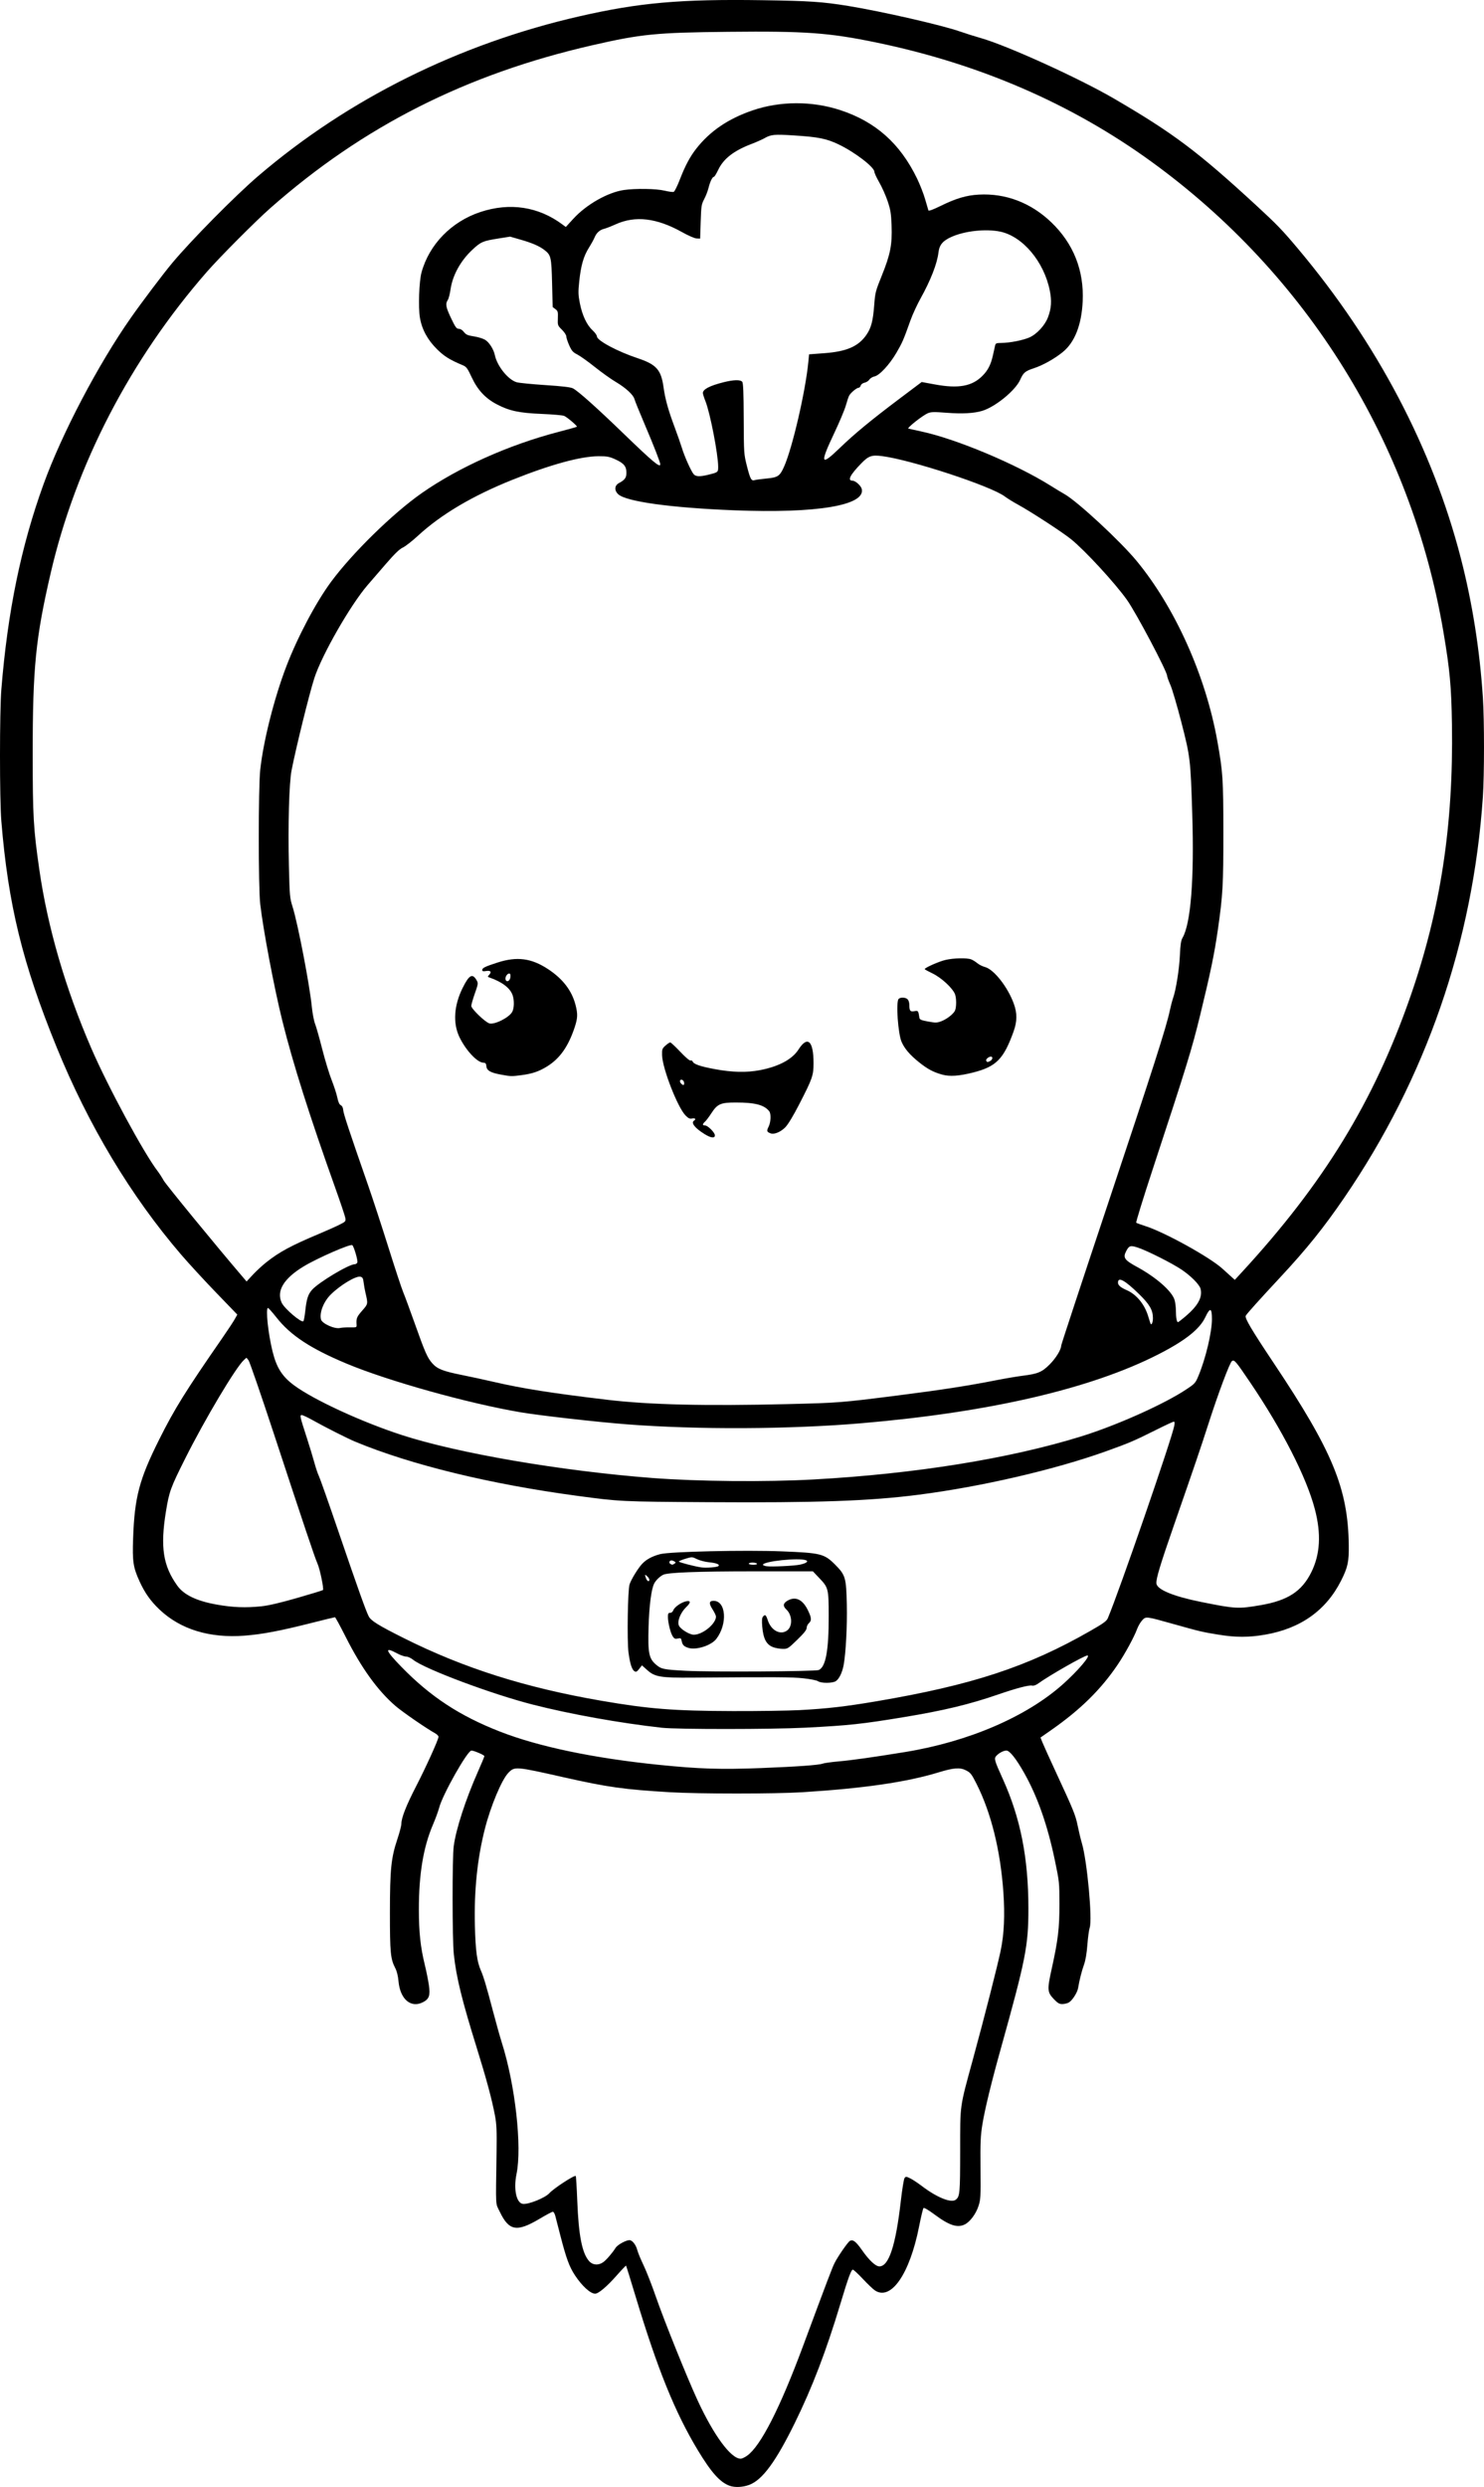<?xml version="1.0" encoding="UTF-8" standalone="no"?>
<!-- Created with Inkscape (http://www.inkscape.org/) -->

<svg
   width="359.431mm"
   height="602.115mm"
   viewBox="0 0 359.431 602.115"
   version="1.1"
   id="svg1"
   xml:space="preserve"
   xmlns="http://www.w3.org/2000/svg"
   xmlns:svg="http://www.w3.org/2000/svg"><defs
     id="defs1" /><g
     id="layer1"
     transform="translate(592.041,182.995)"><path
       style="fill:#000000"
       d="m -415.32,418.829 c -2.325,-0.836 -4.452,-3.214 -7.719,-8.632 -5.517,-9.15 -9.752,-19.612 -15.052,-37.186 -1.225,-4.061 -2.268,-7.424 -2.318,-7.475 -0.05,-0.05 -1.077,1.025 -2.281,2.39 -2.364,2.679 -4.4,4.398 -5.21,4.398 -1.131,0 -3.171,-1.856 -4.872,-4.433 -1.387,-2.101 -2.121,-4.101 -3.569,-9.722 -0.525,-2.037 -1.069,-4.151 -1.21,-4.696 -0.14,-0.546 -0.406,-0.992 -0.591,-0.992 -0.184,0 -1.622,0.765 -3.194,1.7 -5.537,3.294 -7.432,2.961 -9.657,-1.698 -1.072,-2.244 -0.976,-0.463 -0.78,-14.422 0.074,-5.256 0.007,-6.783 -0.384,-8.864 -0.733,-3.9 -2.07,-8.869 -4.39,-16.318 -3.614,-11.607 -4.968,-17.118 -5.572,-22.677 -0.389,-3.583 -0.405,-23.502 -0.021,-26.289 0.577,-4.185 2.877,-11.247 5.853,-17.974 0.862,-1.948 1.567,-3.641 1.567,-3.763 0,-0.265 -2.535,-1.351 -3.144,-1.348 -0.969,0.005 -6.983,10.655 -7.809,13.827 -0.217,0.834 -0.892,2.677 -1.5,4.096 -2.336,5.453 -3.425,12.007 -3.416,20.571 0.005,5.517 0.388,9.085 1.433,13.361 0.373,1.528 0.818,3.733 0.987,4.899 0.366,2.523 0.089,3.364 -1.364,4.136 -2.959,1.572 -5.605,-0.665 -5.992,-5.066 -0.113,-1.284 -0.394,-2.409 -0.796,-3.186 -1.14,-2.203 -1.286,-3.744 -1.28,-13.483 0.007,-10.46 0.287,-13.18 1.832,-17.799 0.517,-1.546 0.94,-3.182 0.94,-3.638 0,-1.421 1.193,-4.459 3.53,-8.991 2.43,-4.711 5.466,-11.409 5.466,-12.059 0,-0.221 -0.369,-0.604 -0.82,-0.852 -2.098,-1.153 -7.966,-5.199 -9.631,-6.641 -4.321,-3.741 -8.243,-9.19 -12.061,-16.756 -1.305,-2.587 -2.459,-4.703 -2.564,-4.703 -0.105,1e-5 -2.751,0.647 -5.88,1.438 -7.434,1.879 -11.789,2.702 -16.007,3.025 -8.469,0.649 -15.504,-1.502 -20.581,-6.291 -2.154,-2.032 -3.587,-4.049 -4.859,-6.841 -1.556,-3.415 -1.763,-4.796 -1.564,-10.444 0.35,-9.944 1.487,-14.254 6.302,-23.882 3.731,-7.461 6.351,-11.673 15.306,-24.606 1.31,-1.892 2.662,-3.94 3.004,-4.553 l 0.623,-1.113 -5.136,-5.322 c -2.825,-2.927 -6.625,-7.055 -8.445,-9.173 -12.21,-14.211 -22.493,-31.341 -30.222,-50.351 -8.238,-20.26 -11.692,-34.397 -13.35,-54.636 -0.433,-5.291 -0.431,-26.489 0.003,-31.882 1.515,-18.811 4.759,-34.588 10.209,-49.649 4.427,-12.236 13.221,-28.995 21.152,-40.309 2.722,-3.883 7.839,-10.66 10.006,-13.25 4.671,-5.585 15.315,-16.352 20.828,-21.07 21.827,-18.68 48.631,-32.002 77.819,-38.681 14.493,-3.316 24.468,-4.194 44.318,-3.899 11.496,0.17 14.527,0.373 20.77,1.387 8.135,1.322 22.706,4.653 27.12,6.2 1.31,0.459 3.572,1.173 5.027,1.585 6.373,1.807 23.826,9.74 32.279,14.671 14.363,8.378 20.29,12.829 34.426,25.851 5.015,4.619 6.28,5.932 10.099,10.474 19.141,22.764 32.618,48.391 39.478,75.071 2.758,10.725 4.541,22.026 5.303,33.604 0.363,5.514 0.359,18.698 -0.007,24.077 -2.391,35.122 -13.808,68.122 -33.548,96.97 -4.995,7.299 -9.098,12.404 -15.486,19.264 -5.241,5.629 -8.097,8.809 -8.397,9.351 -0.296,0.533 1.417,3.426 6.791,11.469 14.265,21.351 17.985,30.378 18.166,44.082 0.053,3.996 -0.241,5.355 -1.851,8.554 -3.644,7.241 -9.838,11.638 -18.474,13.115 -3.916,0.67 -7.068,0.667 -11.207,-0.008 -3.999,-0.652 -4.439,-0.756 -10.742,-2.524 -6.966,-1.954 -6.843,-1.939 -7.761,-0.956 -0.414,0.443 -0.964,1.379 -1.222,2.08 -0.716,1.942 -2.892,5.948 -4.656,8.57 -4.082,6.071 -9.085,10.993 -16.258,15.994 l -2.496,1.74 0.499,1.243 c 0.274,0.684 1.714,3.863 3.198,7.064 4.329,9.333 4.783,10.449 5.309,13.055 0.275,1.359 0.734,3.264 1.021,4.233 1.27,4.291 2.579,18.469 1.888,20.447 -0.172,0.492 -0.424,2.348 -0.56,4.124 -0.158,2.062 -0.448,3.784 -0.802,4.763 -0.558,1.541 -1.151,3.883 -1.435,5.669 -0.184,1.153 -1.428,3.088 -2.295,3.569 -0.343,0.19 -1.031,0.35 -1.529,0.355 -0.732,0.008 -1.121,-0.216 -2.037,-1.171 -1.622,-1.693 -1.665,-2.278 -0.543,-7.367 1.548,-7.018 1.874,-9.746 1.872,-15.662 -0.002,-5.184 -0.025,-5.399 -1.109,-10.602 -1.772,-8.506 -4.198,-15.418 -7.412,-21.116 -1.96,-3.476 -3.529,-5.455 -4.322,-5.455 -0.679,0 -1.824,0.601 -2.438,1.279 -0.598,0.661 -0.48,1.083 1.548,5.558 4.301,9.489 6.215,19.158 6.216,31.395 4.2e-4,9.056 -0.629,12.245 -6.734,34.131 -2.25,8.065 -3.809,14.472 -4.397,18.074 -0.458,2.805 -0.523,4.292 -0.468,10.716 0.06,7.044 0.032,7.555 -0.511,9.189 -0.617,1.857 -2.002,3.718 -3.247,4.362 -1.819,0.94 -3.788,0.298 -7.456,-2.434 -1.392,-1.037 -2.447,-1.653 -2.588,-1.512 -0.131,0.131 -0.612,2.136 -1.069,4.455 -2.268,11.511 -6.794,18.065 -10.702,15.495 -0.437,-0.287 -1.747,-1.537 -2.912,-2.776 -1.165,-1.24 -2.258,-2.254 -2.428,-2.254 -0.407,0 -1.114,1.93 -3.003,8.202 -3.481,11.558 -6.826,20.298 -11.088,28.972 -4.587,9.335 -7.834,13.743 -10.994,14.925 -1.589,0.595 -3.489,0.684 -4.765,0.226 z m 4.277,-7.312 c 3.264,-2.365 7.911,-11.483 13.452,-26.394 6.064,-16.318 7.114,-19.082 7.683,-20.217 0.798,-1.592 3.212,-5.081 3.707,-5.358 0.743,-0.416 1.461,0.123 2.905,2.185 1.776,2.534 3.319,3.978 4.251,3.978 2.294,0 3.956,-5.073 5.185,-15.833 0.322,-2.814 0.728,-5.312 0.902,-5.551 0.293,-0.401 0.396,-0.397 1.335,0.049 0.56,0.266 1.851,1.116 2.869,1.89 3.695,2.806 7.144,4.184 8.226,3.286 0.968,-0.803 1.031,-1.511 1.041,-11.754 0.011,-11.606 -0.181,-10.236 3.171,-22.522 2.696,-9.88 5.827,-22.143 6.629,-25.963 0.847,-4.032 1.06,-8.609 0.664,-14.221 -0.712,-10.079 -2.961,-19.172 -6.461,-26.13 -1.226,-2.437 -1.483,-2.772 -2.554,-3.324 -1.492,-0.77 -2.967,-0.663 -6.747,0.49 -7.72,2.355 -18.097,3.863 -32.941,4.789 -6.641,0.414 -25.024,0.414 -32.015,4e-5 -11.157,-0.661 -15.138,-1.22 -25.797,-3.626 -11.642,-2.628 -11.838,-2.644 -13.355,-1.097 -1.602,1.635 -4.272,7.976 -5.689,13.516 -1.852,7.237 -2.655,15.003 -2.437,23.559 0.153,6.026 0.509,8.68 1.446,10.804 0.656,1.486 1.334,3.763 2.956,9.928 0.737,2.803 1.69,6.196 2.116,7.541 3.251,10.239 4.927,25.209 3.562,31.806 -0.759,3.671 -0.033,7.054 1.553,7.236 1.377,0.158 5.38,-1.46 6.398,-2.587 1.064,-1.178 6.1,-4.46 6.393,-4.167 0.078,0.078 0.243,2.742 0.366,5.919 0.331,8.522 1.165,12.777 2.88,14.697 0.867,0.971 2.256,1.071 3.414,0.246 0.762,-0.543 2.212,-2.222 3.002,-3.478 0.459,-0.73 2.485,-1.851 3.344,-1.851 0.709,0 1.569,1.107 1.929,2.483 0.157,0.599 0.83,2.22 1.496,3.602 0.666,1.382 2.016,4.835 2.999,7.673 1.977,5.707 7.457,19.319 10.012,24.871 3.96,8.603 8.135,14.282 10.502,14.287 0.306,5.4e-4 1.028,-0.341 1.605,-0.759 z m 3.528,-166.461 c 8.434,-0.327 13.788,-0.713 14.696,-1.058 0.385,-0.146 2.147,-0.393 3.916,-0.549 3.206,-0.282 8.272,-0.996 16.048,-2.261 15.339,-2.495 29.376,-8.517 38.231,-16.4 3.611,-3.215 6.823,-6.979 5.956,-6.979 -0.733,0 -9.172,4.802 -11.901,6.772 -0.584,0.421 -1.126,0.612 -1.486,0.521 -0.719,-0.181 -3.78,0.616 -8.178,2.129 -7.066,2.431 -13.193,3.904 -22.886,5.504 -10.207,1.685 -13.338,2.019 -23.945,2.558 -8.136,0.413 -30.968,0.422 -34.66,0.013 -10.17,-1.127 -22.231,-3.291 -31.353,-5.626 -9.971,-2.553 -26.115,-8.601 -28.89,-10.824 -0.561,-0.449 -1.293,-0.782 -1.72,-0.782 -0.409,-3e-5 -1.398,-0.352 -2.198,-0.783 -3.148,-1.695 -2.846,-0.748 1.034,3.239 7.049,7.244 14.106,11.88 23.908,15.707 9.346,3.649 22.674,6.437 38.426,8.04 9.928,1.01 15.012,1.169 25.003,0.781 z m 9.128,-14.022 c 6.605,-0.349 11.12,-0.865 18.535,-2.121 23.27,-3.942 36.665,-8.341 51.822,-17.017 3.28,-1.878 4.009,-2.407 4.317,-3.134 2.752,-6.502 15.501,-43.421 16.086,-46.582 0.123,-0.667 0.086,-0.992 -0.114,-0.992 -0.163,0 -2.173,0.939 -4.466,2.087 -5.097,2.552 -6.415,3.114 -11.965,5.103 -12.403,4.445 -30.163,8.559 -45.376,10.513 -11.86,1.523 -24.528,1.968 -51.203,1.8 -20.904,-0.132 -21.159,-0.144 -31.479,-1.532 -21.113,-2.839 -40.192,-7.486 -53.687,-13.074 -1.931,-0.8 -7.334,-3.528 -10.475,-5.29 -1.164,-0.653 -2.315,-1.189 -2.558,-1.191 -0.532,-0.004 -0.471,0.269 1.258,5.615 0.647,1.998 1.46,4.677 1.807,5.953 0.348,1.276 0.831,2.707 1.074,3.18 0.243,0.473 2.344,6.427 4.669,13.229 4.805,14.063 6.692,19.351 7.402,20.749 0.548,1.079 2.351,2.196 8.573,5.309 14.452,7.231 29.366,11.955 47.757,15.128 11.524,1.988 17.536,2.46 31.882,2.501 6.112,0.018 13.375,-0.087 16.14,-0.233 z m 4.462,-6.997 c -0.314,-0.22 -1.848,-0.524 -3.565,-0.706 -2.816,-0.299 -6.663,-0.322 -26.826,-0.159 -7.699,0.062 -9.125,-0.175 -10.955,-1.82 l -1.286,-1.156 -0.67,0.856 c -0.548,0.7 -0.754,0.805 -1.134,0.576 -0.63,-0.38 -1.095,-1.828 -1.455,-4.531 -0.371,-2.784 -0.183,-15.142 0.25,-16.48 0.395,-1.22 2.028,-3.893 3.051,-4.992 1.004,-1.079 2.465,-1.864 4.393,-2.359 2.387,-0.613 20.481,-1.021 29.498,-0.664 9.396,0.372 10.227,0.579 12.846,3.206 2.516,2.524 2.698,3.146 2.837,9.676 0.111,5.213 -0.232,11.75 -0.767,14.647 -0.332,1.794 -1.064,3.311 -1.871,3.876 -0.773,0.541 -3.588,0.56 -4.346,0.029 z m 0.192,-2.709 c 1.691,-0.74 2.421,-4.71 2.406,-13.074 -0.012,-6.658 -0.065,-6.868 -2.328,-9.241 l -1.505,-1.578 -14.181,0.001 c -13.856,10e-4 -20.993,0.273 -22.098,0.841 -0.83,0.427 -1.747,1.324 -2.156,2.111 -0.69,1.326 -1.211,5.366 -1.36,10.546 -0.182,6.311 0.077,7.607 1.813,9.094 1.268,1.086 1.806,1.197 7.182,1.485 5.938,0.318 31.413,0.173 32.228,-0.184 z m -31.592,-5.364 c -1.059,-0.336 -1.418,-0.7 -1.603,-1.623 -0.147,-0.737 -0.232,-0.794 -0.941,-0.638 -0.647,0.142 -0.855,0.054 -1.23,-0.518 -0.541,-0.825 -1.161,-3.325 -1.167,-4.703 -0.003,-0.821 0.088,-0.992 0.532,-0.992 0.326,0 0.633,-0.255 0.783,-0.651 0.298,-0.785 1.939,-1.919 3.117,-2.155 1.126,-0.225 1.142,0.318 0.038,1.367 -1.385,1.316 -2.241,3.396 -1.837,4.46 0.334,0.88 2.562,2.27 3.636,2.27 2.143,0 5.368,-2.641 5.368,-4.395 0,-0.249 -0.37,-1.029 -0.822,-1.734 -0.937,-1.46 -0.864,-2.073 0.249,-2.073 3.021,0 3.421,5.591 0.659,9.212 -1.226,1.607 -4.879,2.778 -6.784,2.173 z m 20.635,-0.128 c -1.714,-0.611 -2.48,-2.022 -2.735,-5.033 -0.12,-1.419 -0.073,-2.092 0.168,-2.382 0.53,-0.639 0.728,-0.491 1.184,0.881 0.834,2.51 3.12,3.674 4.73,2.408 1.303,-1.025 1.189,-3.693 -0.215,-5.011 -0.897,-0.843 -0.838,-1.495 0.194,-2.124 1.902,-1.16 3.662,-0.396 4.928,2.138 0.963,1.926 1.026,2.629 0.297,3.289 -0.291,0.263 -0.529,0.774 -0.529,1.135 0,0.477 -0.623,1.262 -2.279,2.869 -2.202,2.138 -2.32,2.212 -3.506,2.201 -0.675,-0.006 -1.682,-0.174 -2.238,-0.372 z m -30.077,-16.376 c 0,-0.196 -0.238,-0.571 -0.529,-0.835 -0.597,-0.54 -0.64,-0.458 -0.271,0.512 0.272,0.715 0.8,0.928 0.8,0.323 z m 16.728,-3.301 c 0.397,-0.397 -0.483,-0.744 -2.354,-0.93 -0.899,-0.089 -2.172,-0.424 -2.831,-0.744 -1.191,-0.579 -1.204,-0.579 -2.798,-0.097 -0.881,0.267 -1.601,0.572 -1.601,0.678 0,0.188 3.825,1.184 5.424,1.413 1.227,0.176 3.867,-0.027 4.16,-0.32 z m 19.774,-0.347 c 1.509,-0.327 2.123,-0.783 1.426,-1.058 -1.694,-0.667 -10.411,0.252 -10.411,1.097 0,0.125 0.387,0.281 0.86,0.348 1.246,0.175 6.743,-0.087 8.125,-0.387 z m -30.416,-0.233 c 0.353,-0.232 0.353,-0.289 0,-0.521 -0.218,-0.143 -0.539,-0.262 -0.712,-0.265 -0.498,-0.006 -0.716,0.561 -0.314,0.815 0.46,0.291 0.541,0.289 1.026,-0.03 z m 19.976,0.004 c -0.09,-0.146 -0.573,-0.265 -1.074,-0.265 -0.501,0 -0.91,0.119 -0.91,0.265 0,0.146 0.483,0.265 1.074,0.265 0.649,0 1.009,-0.105 0.91,-0.265 z m 122.031,10.037 c 6.527,-1.129 9.91,-3.319 12.203,-7.9 2.186,-4.367 2.471,-9.334 0.881,-15.366 -2.042,-7.749 -7.874,-19.165 -15.68,-30.692 -3.484,-5.145 -3.786,-5.499 -4.383,-5.135 -0.527,0.321 -3.39,7.971 -5.785,15.453 -1.681,5.251 -3.385,10.259 -8.195,24.077 -3.438,9.876 -4.468,13.299 -4.318,14.353 0.209,1.475 4.162,3.097 10.8,4.433 8.391,1.689 9.015,1.722 14.478,0.777 z m -242.02,0.277 c 1.677,-0.174 4.538,-0.842 8.599,-2.008 3.347,-0.961 6.168,-1.824 6.269,-1.918 0.273,-0.252 -0.724,-5.089 -1.324,-6.423 -0.648,-1.442 -3.207,-9.055 -10.499,-31.235 -3.142,-9.559 -5.935,-17.654 -6.206,-17.989 l -0.493,-0.609 -0.589,0.527 c -1.972,1.765 -9.461,14.327 -14.3,23.985 -3.489,6.964 -3.823,7.885 -4.605,12.677 -1.409,8.641 -0.719,13.168 2.742,17.998 1.605,2.24 4.691,3.72 9.557,4.585 3.921,0.697 6.974,0.813 10.848,0.411 z m 133.747,-30.704 c 24.486,-1.349 47.464,-5.049 64.818,-10.436 8.528,-2.648 20.044,-7.799 25.4,-11.363 2.13,-1.417 2.232,-1.532 2.998,-3.385 1.74,-4.21 3.219,-10.464 3.223,-13.626 0.003,-2.776 -0.447,-2.912 -1.596,-0.482 -1.376,2.911 -4.883,5.687 -11.367,8.994 -16.349,8.34 -40.795,14.015 -71.834,16.677 -17.374,1.49 -39.903,1.594 -57.018,0.263 -7.279,-0.566 -20.95,-2.115 -25.585,-2.9 -12.685,-2.146 -32.073,-7.561 -42.154,-11.773 -8.735,-3.65 -13.568,-6.82 -16.981,-11.141 -1.021,-1.292 -1.962,-2.35 -2.092,-2.35 -0.623,0 0.035,6.221 1.12,10.583 0.974,3.917 2.34,6.046 5.252,8.186 4.791,3.52 16.394,8.864 26.068,12.006 13.552,4.401 38.589,8.694 60.59,10.388 10.99,0.846 27.556,0.998 39.158,0.359 z m -6.35,-18.245 c 12.4,-0.302 12.933,-0.344 26.642,-2.085 10.593,-1.346 16.956,-2.331 24.015,-3.719 2.116,-0.416 4.979,-0.898 6.362,-1.072 3.627,-0.454 4.63,-0.88 6.495,-2.754 1.496,-1.503 2.765,-3.582 2.765,-4.529 0,-0.227 5.055,-15.557 11.234,-34.068 10.997,-32.947 14.226,-43.022 15.067,-47.017 0.23,-1.091 0.595,-2.485 0.811,-3.097 0.698,-1.975 1.493,-7.002 1.644,-10.397 0.11,-2.473 0.264,-3.507 0.611,-4.101 2.029,-3.468 2.874,-14.179 2.376,-30.129 -0.41,-13.122 -0.485,-13.75 -2.628,-22.083 -1.021,-3.968 -2.215,-8.033 -2.654,-9.032 -0.438,-0.999 -0.797,-1.994 -0.797,-2.21 0,-1.08 -7.51,-15.292 -9.732,-18.415 -2.889,-4.062 -10.059,-11.85 -13.482,-14.644 -2.034,-1.661 -9.73,-6.677 -12.902,-8.41 -1.164,-0.636 -2.606,-1.528 -3.203,-1.981 -3.308,-2.511 -22.836,-8.922 -29.8,-9.782 -2.453,-0.303 -3.204,-0.037 -4.952,1.755 -2.728,2.797 -3.442,4.203 -2.134,4.203 0.692,0 2.031,1.192 2.23,1.986 1.003,3.996 -10.864,5.985 -30.933,5.185 -15.339,-0.612 -26.124,-2.106 -28.044,-3.885 -0.985,-0.913 -0.908,-2.12 0.172,-2.702 1.455,-0.785 1.811,-1.283 1.811,-2.532 0,-1.532 -0.628,-2.282 -2.698,-3.221 -1.445,-0.656 -1.986,-0.756 -4.049,-0.751 -4.326,0.012 -11.644,2.016 -20.902,5.726 -9.639,3.862 -17.254,8.374 -22.862,13.546 -1.369,1.263 -3.006,2.539 -3.638,2.836 -0.833,0.392 -1.967,1.487 -4.126,3.987 -1.637,1.896 -3.607,4.174 -4.378,5.064 -4.176,4.818 -11.182,17.064 -12.959,22.652 -1.251,3.932 -4.406,16.716 -5.486,22.225 -0.598,3.049 -0.887,13.349 -0.649,23.1 0.179,7.349 0.222,7.832 0.89,9.941 1.264,3.994 4.138,18.914 4.661,24.193 0.156,1.574 0.509,3.436 0.786,4.137 0.276,0.701 1.058,3.462 1.738,6.134 0.679,2.672 1.706,6.049 2.283,7.504 0.577,1.455 1.194,3.359 1.372,4.231 0.222,1.088 0.486,1.669 0.842,1.852 0.338,0.174 0.542,0.589 0.587,1.193 0.066,0.882 1.481,5.154 6.004,18.124 1.116,3.201 3.334,9.975 4.928,15.052 1.594,5.077 3.204,9.959 3.577,10.848 0.373,0.889 1.614,4.245 2.757,7.458 2.588,7.275 3.131,8.506 4.352,9.857 1.211,1.341 2.599,1.876 7.285,2.812 1.965,0.392 5.298,1.114 7.408,1.603 7.065,1.64 14.244,2.773 27.675,4.369 10.154,1.207 23.664,1.53 43.63,1.043 z m -20.108,-65.38 c -2.366,-1.465 -3.355,-2.752 -2.514,-3.272 0.538,-0.332 0.242,-0.644 -0.476,-0.5 -0.596,0.119 -0.91,-0.024 -1.61,-0.734 -1.92,-1.949 -5.603,-11.406 -5.676,-14.572 -0.034,-1.462 0.025,-1.628 0.824,-2.343 0.473,-0.423 0.989,-0.769 1.147,-0.769 0.158,0 1.247,1.017 2.422,2.26 1.287,1.362 2.279,2.205 2.497,2.121 0.199,-0.076 0.424,0.023 0.5,0.22 0.258,0.671 1.819,1.212 5.424,1.878 4.2,0.776 7.643,0.855 10.836,0.249 4.578,-0.868 7.861,-2.617 9.385,-4.999 2.202,-3.442 3.65,-2.131 3.644,3.298 -0.003,3.009 -0.244,3.698 -3.51,10.044 -1.386,2.693 -2.648,4.778 -3.307,5.462 -1.081,1.123 -2.684,1.804 -3.533,1.502 -0.977,-0.347 -1.058,-0.584 -0.544,-1.593 0.561,-1.1 0.647,-3.167 0.158,-3.784 -1.211,-1.528 -3.43,-2.107 -8.074,-2.107 -3.699,0 -4.47,0.34 -5.948,2.623 -0.548,0.847 -1.232,1.753 -1.52,2.013 -0.664,0.601 -0.665,0.92 -0.003,0.92 0.674,0 2.39,1.716 2.39,2.39 0,0.772 -0.958,0.654 -2.514,-0.308 z m -4.943,-12.464 c -0.046,-0.326 -0.293,-0.632 -0.548,-0.681 -0.531,-0.101 -0.62,0.482 -0.146,0.956 0.493,0.493 0.786,0.376 0.693,-0.275 z m -44.283,-1.911 c -2.597,-0.472 -3.504,-0.984 -3.608,-2.037 -0.069,-0.699 -0.199,-0.845 -0.774,-0.869 -1.496,-0.062 -4.313,-3.123 -5.801,-6.303 -1.551,-3.315 -1.267,-7.552 0.785,-11.716 1.614,-3.274 2.421,-3.713 3.458,-1.879 0.369,0.651 0.336,0.876 -0.465,3.149 -0.474,1.346 -0.861,2.701 -0.86,3.011 0.002,0.705 3.416,3.984 4.407,4.233 1.318,0.331 4.817,-1.459 5.524,-2.826 0.464,-0.898 0.506,-2.733 0.09,-3.981 -0.579,-1.736 -2.55,-3.247 -5.623,-4.31 -0.475,-0.164 -0.477,-0.197 -0.04,-0.68 0.633,-0.699 0.309,-1.063 -0.788,-0.885 -0.7,0.114 -0.921,0.057 -0.921,-0.237 0,-0.508 0.679,-0.841 3.704,-1.817 4.713,-1.519 8.198,-1.067 12.235,1.586 3.578,2.352 5.761,5.194 6.663,8.675 0.571,2.203 0.525,3.229 -0.246,5.527 -1.528,4.551 -3.539,7.406 -6.555,9.305 -1.993,1.255 -3.648,1.827 -6.276,2.167 -2.421,0.314 -2.578,0.31 -4.908,-0.113 z m 2.213,-23.626 c 0.061,-0.629 -0.025,-0.858 -0.321,-0.858 -0.503,0 -1.045,0.964 -0.841,1.495 0.276,0.72 1.073,0.283 1.162,-0.638 z m 104.56,23.605 c -2.165,-0.604 -3.563,-1.355 -5.657,-3.042 -2.165,-1.744 -3.422,-3.216 -4.15,-4.861 -0.877,-1.983 -1.415,-9.73 -0.724,-10.422 0.45,-0.45 1.685,-0.394 2.177,0.098 0.229,0.229 0.416,0.814 0.416,1.301 0,1.484 0.211,1.757 1.209,1.569 0.931,-0.175 0.969,-0.124 1.231,1.608 0.066,0.436 0.436,0.595 2.11,0.902 1.867,0.343 2.131,0.335 3.295,-0.11 0.696,-0.266 1.734,-0.921 2.307,-1.455 0.92,-0.858 1.056,-1.144 1.164,-2.44 0.068,-0.819 -0.026,-1.92 -0.212,-2.49 -0.485,-1.482 -3.295,-4.106 -5.549,-5.181 -1.001,-0.478 -1.827,-0.931 -1.836,-1.007 -0.034,-0.316 3.427,-1.853 5.017,-2.227 1.974,-0.465 5.187,-0.538 6.233,-0.14 0.394,0.15 1.062,0.563 1.484,0.919 0.423,0.356 1.27,0.78 1.881,0.942 2.155,0.571 5.505,4.833 6.97,8.871 0.841,2.318 0.821,4.295 -0.071,6.767 -2.404,6.664 -4.196,8.475 -9.794,9.895 -3.402,0.863 -5.665,1.014 -7.503,0.502 z m 11.659,-3.305 c 0.578,-0.309 0.694,-1.049 0.165,-1.049 -0.568,0 -1.336,0.69 -1.134,1.018 0.231,0.374 0.322,0.377 0.968,0.031 z m -155.111,64.508 c 1.656,0.026 1.671,0.02 1.626,-0.685 -0.098,-1.501 0.05,-1.865 1.357,-3.359 1.455,-1.662 1.444,-1.602 0.796,-4.364 -0.154,-0.655 -0.349,-1.756 -0.433,-2.446 -0.126,-1.029 -0.265,-1.284 -0.769,-1.41 -1.057,-0.265 -4.76,1.936 -7.13,4.239 -1.765,1.715 -2.851,4.434 -2.435,6.093 0.257,1.026 3.348,2.401 4.655,2.072 0.364,-0.092 1.414,-0.155 2.333,-0.14 z m 194.511,-2.271 c -0.009,-1.926 -0.809,-3.305 -3.366,-5.799 -3.453,-3.369 -5.095,-4.261 -5.095,-2.767 0,0.636 0.625,1.175 2.117,1.827 2.321,1.014 4.26,3.336 5.143,6.16 0.25,0.8 0.504,1.612 0.565,1.803 0.234,0.741 0.643,-0.043 0.637,-1.223 z m -205.309,-1.663 c 0.323,-2.971 0.664,-4.044 1.636,-5.151 1.58,-1.8 8.916,-6.201 10.336,-6.201 0.263,0 0.553,-0.194 0.644,-0.431 0.178,-0.465 -0.85,-3.959 -1.235,-4.197 -0.52,-0.321 -8.458,3.151 -11.751,5.14 -4.844,2.926 -6.682,5.973 -5.326,8.829 0.678,1.429 4.777,4.911 5.238,4.45 0.119,-0.119 0.325,-1.217 0.458,-2.44 z m 213.188,1.282 c 3.049,-2.597 4.17,-4.648 3.658,-6.688 -0.259,-1.031 -2.354,-3.141 -4.631,-4.664 -2.389,-1.598 -8.539,-4.681 -10.677,-5.354 -1.701,-0.535 -2.022,-0.425 -2.723,0.93 -0.805,1.558 -0.403,2.132 2.663,3.801 4.654,2.534 8.435,5.862 9.071,7.984 0.177,0.591 0.324,1.775 0.326,2.631 0.004,1.649 0.205,2.747 0.503,2.747 0.099,0 0.914,-0.625 1.811,-1.389 z M -527.615,122.674 c 3.212,-2.563 6.076,-4.106 13.074,-7.044 1.745,-0.733 3.873,-1.685 4.728,-2.117 1.483,-0.749 1.548,-0.823 1.416,-1.625 -0.076,-0.462 -1.181,-3.757 -2.455,-7.323 -6.222,-17.409 -10.194,-29.938 -12.789,-40.349 -1.97,-7.901 -4.632,-21.933 -5.371,-28.31 -0.473,-4.082 -0.471,-28.201 0.003,-32.544 0.76,-6.965 3.368,-17.296 6.312,-25.003 2.715,-7.108 7.204,-15.583 10.879,-20.539 5.194,-7.005 14.955,-16.546 21.902,-21.409 8.902,-6.231 21.062,-11.684 33.023,-14.807 2.456,-0.641 4.515,-1.216 4.576,-1.277 0.172,-0.172 -2.344,-2.317 -3.087,-2.632 -0.364,-0.154 -2.805,-0.369 -5.424,-0.476 -5.441,-0.223 -7.817,-0.729 -10.848,-2.306 -2.783,-1.448 -4.675,-3.474 -6.106,-6.536 -1.043,-2.233 -1.295,-2.574 -2.167,-2.94 -3.193,-1.339 -4.528,-2.174 -6.295,-3.935 -2.259,-2.252 -3.615,-4.764 -4.089,-7.572 -0.422,-2.505 -0.203,-8.811 0.382,-10.951 1.852,-6.782 7.236,-12.312 14.249,-14.638 7.145,-2.369 14.101,-1.311 19.904,3.028 l 0.796,0.595 1.85,-2.019 c 3.139,-3.425 8.329,-6.373 12.211,-6.934 2.866,-0.414 7.833,-0.333 9.884,0.162 0.99,0.239 1.977,0.366 2.194,0.283 0.217,-0.083 0.89,-1.44 1.497,-3.014 1.287,-3.341 2.477,-5.562 4.035,-7.534 3.322,-4.204 7.705,-7.168 13.569,-9.176 6.663,-2.281 14.374,-2.307 21.221,-0.069 8.557,2.796 14.494,8.072 18.599,16.528 0.715,1.474 1.605,3.751 1.977,5.061 0.372,1.31 0.727,2.522 0.789,2.694 0.074,0.204 1.115,-0.179 2.993,-1.1 3.72,-1.824 6.212,-2.559 9.227,-2.723 6.501,-0.352 12.597,1.973 17.522,6.684 5.386,5.152 7.983,11.685 7.624,19.183 -0.273,5.7 -1.927,9.9 -4.827,12.257 -1.998,1.624 -4.793,3.188 -6.995,3.913 -2.114,0.697 -2.546,1.059 -3.308,2.778 -1.157,2.608 -6.051,6.606 -9.244,7.551 -1.995,0.591 -4.812,0.744 -8.473,0.462 -3.16,-0.243 -3.885,-0.228 -4.654,0.1 -1.291,0.549 -5.151,3.602 -4.712,3.725 0.199,0.056 1.585,0.362 3.081,0.681 8.486,1.808 23.004,7.895 31.411,13.171 1.164,0.731 2.652,1.63 3.307,1.999 3.149,1.775 13.564,11.425 17.52,16.233 9.31,11.316 16.668,27.733 19.494,43.492 1.355,7.556 1.467,9.239 1.475,22.093 0.008,12.817 -0.128,15.235 -1.33,23.624 -0.837,5.838 -1.774,10.363 -4.257,20.561 -2.053,8.428 -3.26,12.351 -11.469,37.28 -2.343,7.116 -4.166,13.021 -4.049,13.123 0.116,0.102 1.086,0.46 2.155,0.795 4.599,1.444 15.572,7.494 18.68,10.299 0.881,0.795 1.925,1.738 2.321,2.096 l 0.719,0.65 1.683,-1.827 c 19.9,-21.601 31.996,-41.368 40.824,-66.713 7.329,-21.04 10.458,-41.481 10.086,-65.882 -0.141,-9.272 -0.508,-13.263 -2.056,-22.404 -7.775,-45.893 -33.054,-86.59 -70.761,-113.918 -19.351,-14.025 -41.706,-23.697 -66.675,-28.847 -11.431,-2.358 -17.069,-2.763 -35.763,-2.571 -17.528,0.18 -21.097,0.533 -32.978,3.256 -30.566,7.005 -55.494,19.613 -77.97,39.434 -3.573,3.151 -12.246,11.859 -15.362,15.425 -18.534,21.208 -31.742,46.678 -37.833,72.955 -3.642,15.712 -4.354,22.878 -4.348,43.745 0.004,15.196 0.165,18.006 1.598,27.993 2.004,13.967 6.323,28.807 12.605,43.312 4.053,9.359 12.694,25.34 16.093,29.766 0.391,0.509 1.029,1.5 1.416,2.201 0.55,0.994 12.581,15.675 19.043,23.236 l 1.049,1.227 1.48,-1.599 c 0.814,-0.88 2.263,-2.224 3.221,-2.988 z m 121.247,-189.817 c 2.742,-0.258 3.206,-0.572 4.232,-2.87 2.003,-4.485 5.191,-18.225 5.876,-25.329 l 0.18,-1.868 3.741,-0.279 c 5.373,-0.4 8.223,-1.646 10.144,-4.433 1.164,-1.689 1.598,-3.339 1.891,-7.195 0.232,-3.054 0.32,-3.396 1.847,-7.171 2.068,-5.115 2.535,-7.513 2.361,-12.111 -0.111,-2.936 -0.251,-3.799 -0.956,-5.896 -0.454,-1.351 -1.362,-3.387 -2.018,-4.524 -0.656,-1.137 -1.193,-2.3 -1.193,-2.584 0,-1.128 -4.755,-4.765 -8.681,-6.639 -2.925,-1.397 -4.903,-1.791 -10.867,-2.168 -4.704,-0.297 -5.489,-0.224 -7.043,0.66 -0.582,0.331 -2.017,0.968 -3.189,1.416 -4.317,1.65 -6.776,3.573 -8.067,6.305 -0.43,0.91 -0.898,1.655 -1.04,1.655 -0.355,0 -0.926,1.202 -1.303,2.744 -0.173,0.709 -0.637,1.9 -1.03,2.646 -0.664,1.26 -0.724,1.648 -0.848,5.458 l -0.133,4.101 -0.853,-0.038 c -0.488,-0.022 -1.996,-0.676 -3.521,-1.528 -6.139,-3.429 -11.312,-4.044 -16.061,-1.908 -1.13,0.508 -2.411,1.008 -2.848,1.11 -1.009,0.236 -1.849,0.996 -2.277,2.06 -0.184,0.459 -0.81,1.593 -1.389,2.521 -1.296,2.075 -1.934,4.299 -2.335,8.144 -0.269,2.571 -0.249,3.253 0.15,5.287 0.571,2.905 1.667,5.245 3.061,6.535 0.589,0.545 1.07,1.212 1.07,1.483 0,1.001 4.922,3.641 9.845,5.281 4.564,1.52 5.7,2.791 6.294,7.037 0.404,2.888 1.115,5.457 2.635,9.525 0.707,1.892 1.53,4.242 1.829,5.222 0.641,2.101 2.249,5.666 2.861,6.341 0.51,0.563 1.521,0.591 3.523,0.098 2.36,-0.582 2.381,-0.599 2.381,-1.932 0,-2.992 -1.935,-12.985 -3.066,-15.835 -0.351,-0.885 -0.638,-1.789 -0.638,-2.01 0,-0.91 1.637,-1.767 4.99,-2.611 2.461,-0.62 4.086,-0.663 4.538,-0.118 0.249,0.3 0.34,2.524 0.365,8.93 0.033,8.386 0.046,8.579 0.764,11.42 0.814,3.217 1.084,3.711 1.893,3.459 0.301,-0.094 1.6,-0.27 2.885,-0.39 z m -25.753,-3.437 c 0,-0.491 -1.526,-4.403 -3.792,-9.721 -1.253,-2.941 -2.36,-5.672 -2.46,-6.069 -0.257,-1.026 -2.134,-2.749 -4.526,-4.157 -1.13,-0.665 -3.409,-2.29 -5.064,-3.611 -1.655,-1.321 -3.57,-2.687 -4.255,-3.034 -1.058,-0.536 -1.353,-0.869 -1.952,-2.204 -0.388,-0.865 -0.706,-1.835 -0.706,-2.155 0,-0.329 -0.461,-1.039 -1.057,-1.63 -1.038,-1.028 -1.056,-1.077 -0.992,-2.772 0.059,-1.569 0.005,-1.77 -0.597,-2.224 l -0.661,-0.499 -0.141,-5.77 c -0.155,-6.369 -0.263,-6.827 -1.895,-8.072 -1.233,-0.94 -2.958,-1.683 -5.809,-2.501 l -2.459,-0.705 -2.918,0.464 c -3.674,0.584 -4.161,0.794 -6.167,2.651 -2.906,2.691 -4.863,6.236 -5.354,9.703 -0.151,1.062 -0.449,2.199 -0.664,2.526 -0.618,0.943 -0.471,1.739 0.815,4.437 1.023,2.145 1.3,2.527 1.833,2.527 0.346,0 0.845,0.273 1.11,0.608 0.682,0.86 0.936,0.976 2.789,1.274 0.907,0.146 2.04,0.507 2.518,0.802 0.973,0.602 2.037,2.273 2.326,3.655 0.564,2.698 3.223,6.01 5.304,6.609 0.571,0.164 3.694,0.473 6.938,0.687 4.156,0.273 6.133,0.509 6.688,0.796 1.258,0.65 5.733,4.646 12.151,10.848 7.166,6.925 8.996,8.458 8.996,7.538 z m 43.459,-3.935 c 3.612,-3.484 7.588,-6.762 14.574,-12.015 l 5.285,-3.974 3.268,0.599 c 5.634,1.033 8.914,0.437 11.428,-2.076 1.353,-1.353 2.052,-2.716 2.559,-4.993 0.219,-0.985 0.459,-2.059 0.532,-2.387 0.117,-0.523 0.301,-0.596 1.517,-0.605 2.001,-0.013 5.155,-0.628 6.756,-1.317 1.791,-0.771 3.797,-2.939 4.53,-4.898 0.828,-2.213 0.943,-3.958 0.429,-6.503 -1.409,-6.981 -6.563,-13.094 -11.998,-14.232 -3.484,-0.729 -8.598,-0.175 -11.833,1.282 -2.083,0.938 -2.91,1.933 -3.124,3.756 -0.317,2.697 -1.88,6.716 -4.312,11.09 -0.855,1.537 -1.955,3.919 -2.445,5.292 -1.72,4.82 -1.982,5.427 -3.396,7.859 -1.682,2.895 -4.135,5.542 -5.362,5.787 -0.461,0.092 -1.013,0.435 -1.227,0.761 -0.214,0.327 -0.732,0.662 -1.151,0.746 -0.449,0.09 -0.833,0.374 -0.934,0.693 -0.094,0.297 -0.333,0.54 -0.53,0.54 -0.457,0 -1.911,1.217 -2.282,1.91 -0.156,0.291 -0.511,1.349 -0.788,2.35 -0.277,1.001 -1.526,3.98 -2.775,6.62 -3.588,7.582 -3.374,8.202 1.281,3.713 z"
       id="path1" /></g></svg>
